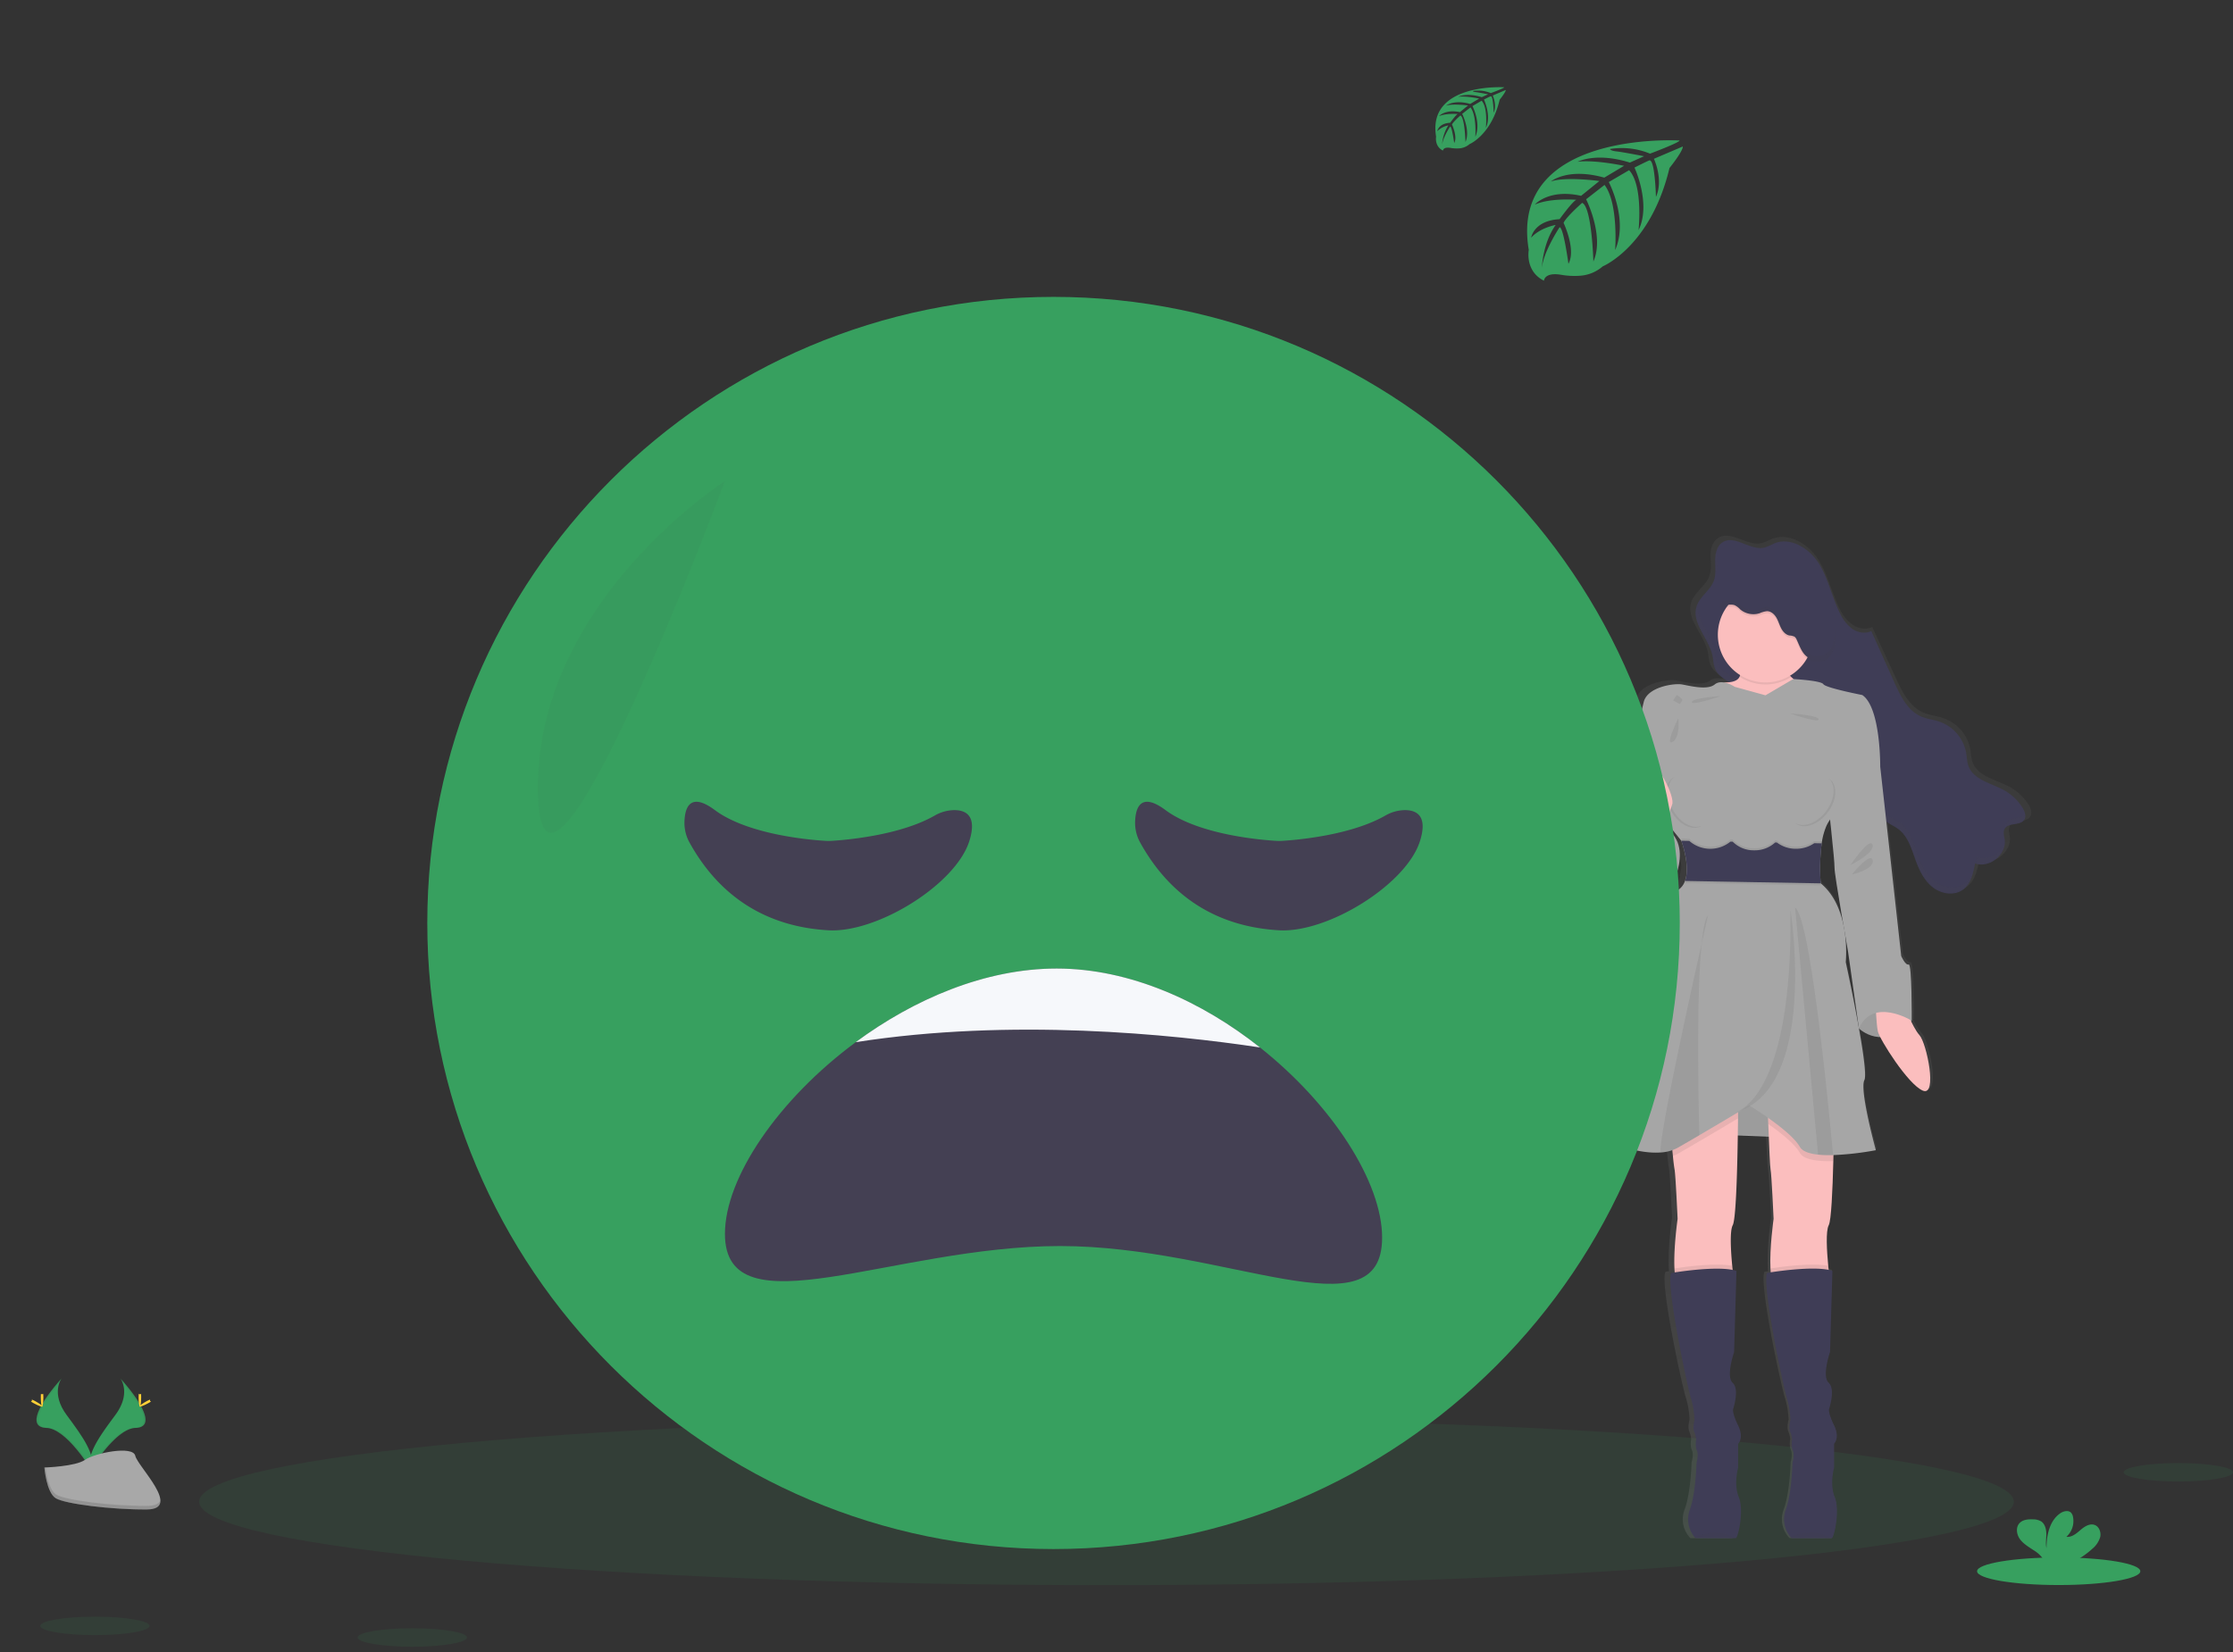 <svg width="150" height="111" fill="none" xmlns="http://www.w3.org/2000/svg">
    <rect width="100%" height="100%" fill="#333333" stroke="none"/>
    <g clip-path="url(#a)">
        <path opacity=".1" d="M74.328 106.509c33.662 0 60.95-2.51 60.95-5.607 0-3.097-27.288-5.607-60.95-5.607-33.662 0-60.951 2.51-60.951 5.607 0 3.097 27.289 5.607 60.95 5.607Z" fill="#37A05F"/>
        <path d="M136.448 54.588V54.517a1.157 1.157 0 0 0-.173-.438c-.312-.499-.746-.91-1.262-1.194-.9-.494-2.137-.705-2.497-1.647-.111-.292-.113-.61-.168-.915a2.758 2.758 0 0 0-1.826-2.077c-.428-.143-.89-.183-1.306-.36-.93-.396-1.421-1.37-1.837-2.272l-1.614-3.492c-.41.206-.939.109-1.322-.149a2.745 2.745 0 0 1-.855-1.056c-.555-1.078-.793-2.298-1.445-3.324-.652-1.025-1.954-1.835-3.105-1.39a5.295 5.295 0 0 1-.696.289c-.985.23-2.076-.896-2.92-.35a.95.95 0 0 0-.332.363.124.124 0 0 1 0-.027c-.11.222-.171.464-.18.712v.172c0 .196.012.395.015.594.003.167-.01.334-.038.5v-.014a1.71 1.71 0 0 1-.071.272c-.219.59-.828.975-1.113 1.529v-.027c-.032.06-.06.122-.083.186-.05.146-.077.298-.078.452-.024 1.04 1.079 2.02 1.207 3.136.092.791.273 1.045.945 1.492l.148.098c-.059 0-.119.008-.186.01a.459.459 0 0 0-.078.008.83.83 0 0 0-.701.123c-.515.409-1.734.094-2.275 0-.542-.095-2.396.16-2.655 1.187-.259 1.028-.704 3.15-.704 3.15s0 1.346-.165 1.597a.085.085 0 0 0 0 .054c0 .378.014 2.649-.352 3.234-.09.136-.083.437-.016.808-.385.495-.746 1.073-.682 1.453.117.775 1.691 3.215 3.946 1.909 0 0 1.283-2.347-.331-3.595l.07-.273c.488.6.849 1.031.849 1.031s.019.05.049.137h-.049c.211.573.338 1.174.379 1.783a2.188 2.188 0 0 1-.12.656h.042a1.471 1.471 0 0 1-.042.137c-.079.23-.227.43-.424.574-1.128.799-2.419 6.505-2.419 6.505s-2.558 9.225-3.069 9.75c-.423.431 2.233 1.645 4.227 1.5.278-.016.553-.069.818-.155.012.136.026.272.039.397.043.409.086.788.114.906.071.298.211 3.333.211 3.333s-.288 1.972-.218 3.343c0 .095.012.185.02.273l-.248.038c-.376.846 1.174 7.9 1.385 8.493.14.467.219.951.235 1.439 0 0-.136.501-.023.775.07.168.116.345.136.526 0 0-.093.455.048.752.14.297-.023.818-.023.818s-.047 2.055-.469 3.174a1.819 1.819 0 0 0 .293 1.81c.029.039.061.076.095.111 0 0 2.332.019 2.743 0h.053c.165-.023.587-1.872.211-2.763-.376-.89-.046-1.987-.046-1.987v-1.62s.422-.39 0-1.227c-.423-.837-.353-1.09-.353-1.09s.47-1.348-.024-1.782c-.493-.433.094-2.078.094-2.078l.167-5.481a2.17 2.17 0 0 0-.266-.069l-.029-.28c-.097-.993-.18-2.343.036-2.728.215-.384.319-3.742.353-6.075l2.149.082c.045 1.091.093 2.087.123 2.213.071.298.212 3.333.212 3.333s-.289 1.972-.219 3.343c0 .095.012.185.02.273l-.248.038c-.376.846 1.174 7.9 1.386 8.493.14.467.219.95.235 1.439 0 0-.136.501-.024.775.07.168.116.345.136.526 0 0-.092.455.048.752s-.023.818-.023.818-.047 2.055-.469 3.174a1.828 1.828 0 0 0 .398 1.918s2.332.019 2.742 0h.053c.165-.023.588-1.872.212-2.763-.377-.89-.047-1.986-.047-1.986V96.98s.423-.39 0-1.227c-.422-.837-.353-1.09-.353-1.09s.471-1.348-.023-1.782c-.494-.433.094-2.078.094-2.078l.169-5.481a2.063 2.063 0 0 0-.273-.069l-.028-.28c-.097-.993-.18-2.343.035-2.728.173-.315.273-2.344.318-4.325 0-.137 0-.273.011-.41a21.177 21.177 0 0 0 2.943-.33s-1.15-4.064-.798-4.725c.151-.285-.067-1.803-.366-3.438.417.337.935.524 1.47.532.514.988 2.078 3.263 2.959 3.613 1.034.41.258-3.218-.234-3.743a4.432 4.432 0 0 1-.584-.937l.042-.045c.014-.015.025-3.859-.211-3.79-.236.07-.517-.57-.517-.57l-.728-6.392-.305-2.675c.255.188.557.308.818.495.709.52.941 1.432 1.252 2.239.256.664.616 1.323 1.206 1.74.591.417 1.457.528 2.046.105.545-.397.706-1.113.826-1.766.99.348 2.192-.582 2.063-1.598-.031-.251-.124-.525.007-.745.262-.433 1.091-.181 1.364-.61a.457.457 0 0 0 .068-.246.166.166 0 0 0 .005-.037Zm-13.242 3.515c-.015.245.321 2.205.594 3.757-.224-.967-.673-1.999-1.556-2.706 0 0 0-.05-.011-.137h.011s-.037-.39-.043-.945c.002-.492.038-.983.11-1.47v-.012h-.018c0-.041.011-.083.018-.124a4.41 4.41 0 0 1 .331-1.192c.073-.149.157-.292.252-.428.146 1.318.326 3.01.312 3.258Zm.734 4.544c.12.67.206 1.14.206 1.14l.724 4.972v.023c-.39-2.099-.888-4.31-.888-4.31a8.562 8.562 0 0 0-.042-1.825Z" fill="url(#b)"/>
        <path d="M115.066 44.263c-.137-1.26-1.5-2.347-1.091-3.546.222-.653.917-1.052 1.152-1.701.155-.428.086-.899.087-1.354.002-.456.108-.965.487-1.217.818-.545 1.871.577 2.825.348a5.02 5.02 0 0 0 .673-.286c1.114-.444 2.374.364 3 1.384.626 1.02.86 2.236 1.397 3.308.184.414.468.775.827 1.051.371.257.878.353 1.279.149l1.561 3.477c.409.896.878 1.867 1.773 2.26.401.177.848.216 1.263.36a2.728 2.728 0 0 1 1.772 2.065c.053.306.055.622.162.913.348.938 1.544 1.148 2.415 1.636.505.284.927.693 1.228 1.188.136.236.253.545.107.777-.263.425-1.063.174-1.317.607-.128.218-.038.49 0 .741.124 1.011-1.039 1.937-1.996 1.59-.116.65-.273 1.364-.799 1.758-.566.423-1.405.311-1.976-.104-.571-.414-.918-1.07-1.166-1.731-.301-.805-.526-1.713-1.212-2.23-.248-.185-.546-.305-.788-.492-.546-.417-.819-1.106-1.014-1.773-.252-.832-.452-1.687-.818-2.472-.365-.785-.943-1.516-1.736-1.875-.743-.334-1.599-.312-2.367-.584-1.321-.466-2.299-1.577-3.613-2.1a5.838 5.838 0 0 1-1.187-.672c-.661-.435-.841-.687-.928-1.475Z" fill="#3F3D56"/>
        <g opacity=".1" fill="#434343">
            <path d="M115.188 38.748c.028-.053.053-.108.074-.165.154-.428.086-.898.087-1.354 0-.152.014-.303.043-.452-.126.269-.187.564-.179.861-.001.367.042.752-.025 1.11ZM131.999 59.343c-.566.421-1.405.31-1.976-.105-.571-.416-.919-1.069-1.16-1.733-.302-.805-.525-1.713-1.213-2.23-.246-.185-.545-.306-.786-.492-.546-.417-.819-1.106-1.015-1.766-.252-.832-.451-1.687-.818-2.472-.367-.785-.942-1.516-1.736-1.875-.742-.334-1.598-.312-2.366-.584-1.323-.466-2.3-1.577-3.613-2.1a5.92 5.92 0 0 1-1.188-.672c-.646-.446-.818-.698-.914-1.485-.136-1.18-1.336-2.21-1.149-3.323-.031.06-.058.122-.081.186-.409 1.2.955 2.286 1.091 3.545.089.787.273 1.039.914 1.485.369.268.767.494 1.188.67 1.313.524 2.29 1.637 3.613 2.102.768.273 1.624.25 2.366.584.794.358 1.364 1.09 1.736 1.875.372.784.571 1.636.818 2.472.2.66.464 1.349 1.015 1.766.246.185.545.307.786.492.682.517.911 1.425 1.213 2.23.248.661.595 1.316 1.167 1.73.571.415 1.41.526 1.976.105.361-.273.545-.689.666-1.134-.107.287-.292.54-.534.729ZM134.801 55.254a.57.57 0 0 0-.065.319c.308-.304 1.003-.126 1.246-.517a.498.498 0 0 0 .063-.32c-.317.3-1.012.12-1.244.518ZM132.798 57.585c-.026.137-.052.283-.085.424.835.26 1.799-.409 1.935-1.254-.331.65-1.149 1.085-1.85.83Z"/>
        </g>
        <path d="M116.827 44.919s.454.916-.886.935c-1.34.02.863 5.951.863 5.951l2.228 2.836 2.773-1.5.159-4.137.205-2.5s-2.591-.84-2.114-1.953c.477-1.113-3.228.368-3.228.368Z" fill="#FBBEBE"/>
        <path d="M124.874 69.104s1.636 1.61 3.545-.527l-1.465-1.555h-1.855l-.225 2.082Z" fill="#A6A6A6"/>
        <path opacity=".1" d="m125.051 67.022-.225 2.082s1.637 1.61 3.546-.527" fill="#434343"/>
        <path d="M127.804 67.305s.659 1.728 1.136 2.25c.478.522 1.228 4.136.228 3.727-.999-.41-2.908-3.454-3.023-3.977-.115-.522-.158-2-.158-2h1.817Z" fill="#FBBEBE"/>
        <path d="m113.51 76.169 8.817.34-1.023-3.728-4.441-.09-3.353 3.478Z" fill="#A6A6A6"/>
        <path opacity=".1" d="m114.736 76.169 8.818.34-1.023-3.728-4.442-.09-3.353 3.478Z" fill="#434343"/>
        <path d="M116.395 82.323c-.208.388-.128 1.733-.034 2.727.06.633.126 1.12.126 1.12s-3.296 1.022-3.795.136c-.127-.225-.19-.62-.212-1.082-.068-1.363.212-3.328.212-3.328s-.137-3.022-.205-3.318a12.344 12.344 0 0 1-.11-.903c-.06-.605-.118-1.279-.118-1.279l4.5-2.386s0 .447-.008 1.136c-.024 2.163-.097 6.7-.356 7.177Z" fill="#FBBEBE"/>
        <path opacity=".1" d="M116.487 86.17s-3.296 1.022-3.795.136c-.127-.225-.19-.62-.212-1.082.682-.103 2.757-.39 3.881-.174.06.633.126 1.12.126 1.12Z" fill="#434343"/>
        <path d="M116.6 103.351h-.052c-.397.015-2.652 0-2.652 0a1.863 1.863 0 0 1-.386-1.909c.409-1.114.454-3.16.454-3.16s.159-.522.023-.818c-.136-.296-.046-.75-.046-.75a1.929 1.929 0 0 0-.137-.522c-.113-.273.023-.773.023-.773a5.788 5.788 0 0 0-.227-1.432c-.205-.59-1.705-7.613-1.341-8.454 0 0 3.182-.546 4.387-.137l-.159 5.455s-.569 1.636-.092 2.068c.477.433.023 1.773.023 1.773s-.068.25.341 1.09c.409.842 0 1.228 0 1.228v1.613s-.317 1.091.045 1.977c.363.887-.045 2.722-.204 2.751Z" fill="#3F3D56"/>
        <path d="M122.844 82.323c-.209.388-.129 1.733-.034 2.727.06.633.125 1.12.125 1.12s-3.296 1.022-3.795.136c-.127-.225-.189-.62-.211-1.082-.068-1.363.211-3.328.211-3.328s-.136-3.022-.204-3.318c-.037-.16-.101-1.681-.152-3.046-.042-1.165-.076-2.217-.076-2.217l4.5.695s0 1.979-.056 4.012c-.049 1.971-.141 3.992-.308 4.3Z" fill="#FBBEBE"/>
        <path opacity=".1" d="M122.935 86.17s-3.296 1.022-3.795.136c-.127-.225-.189-.62-.211-1.082.682-.103 2.757-.39 3.881-.174.06.633.125 1.12.125 1.12Z" fill="#434343"/>
        <path d="M123.048 103.351h-.052c-.396.015-2.652 0-2.652 0a1.863 1.863 0 0 1-.386-1.909c.409-1.12.45-3.165.45-3.165s.16-.522.023-.818c-.136-.296-.046-.75-.046-.75a1.965 1.965 0 0 0-.136-.523c-.113-.272.023-.773.023-.773a5.788 5.788 0 0 0-.228-1.431c-.204-.591-1.704-7.614-1.34-8.455 0 0 3.181-.545 4.386-.136l-.159 5.454s-.569 1.636-.091 2.069c.477.432.023 1.772.023 1.772s-.068.25.341 1.091c.409.842 0 1.228 0 1.228v1.613s-.318 1.09.045 1.977c.362.886-.041 2.727-.201 2.756Z" fill="#3F3D56"/>
        <path opacity=".1" d="M118.6 45.99a3.205 3.205 0 1 0 0-6.41 3.205 3.205 0 0 0 0 6.41Z" fill="#434343"/>
        <path d="M118.6 45.854a3.205 3.205 0 1 0 0-6.41 3.205 3.205 0 0 0 0 6.41Z" fill="#FBBEBE"/>
        <path opacity=".1" d="m112.259 76.396 4.5-2.386s0 .447-.008 1.136c-.657.393-1.649.983-2.602 1.54-.518.305-1.024.6-1.457.846-.101.055-.207.1-.315.137-.06-.599-.118-1.273-.118-1.273ZM123.208 74.005s0 1.978-.056 4.011h-.017a7.56 7.56 0 0 1-1.007-.031c-.588-.063-1.058-.218-1.227-.526-.343-.6-1.301-1.364-2.111-1.933-.043-1.164-.077-2.217-.077-2.217l4.495.696Z" fill="#434343"/>
        <path d="M122.37 56.674a13.019 13.019 0 0 0-.065 2.677c2.067 1.705 1.681 5.295 1.681 5.295s1.592 7.274 1.251 7.932c-.341.659.772 4.705.772 4.705-.949.18-1.909.29-2.874.33a7.542 7.542 0 0 1-1.007-.032c-.588-.062-1.058-.218-1.227-.526-.636-1.113-3.386-2.772-3.386-2.772s-1.743 1.044-3.366 1.995a138.6 138.6 0 0 1-1.457.845 2.708 2.708 0 0 1-1.139.312c-1.93.144-4.5-1.064-4.091-1.493.501-.523 2.978-9.705 2.978-9.705s1.249-5.682 2.34-6.477a1.18 1.18 0 0 0 .409-.571c.374-1.038-.251-2.701-.251-2.701s-3.522-4.34-3.364-4.592c.159-.25.16-1.59.16-1.59s.432-2.113.682-3.136c.249-1.023 2.045-1.273 2.567-1.182.523.091 1.704.409 2.203 0 .499-.41 1.341.16 1.341.16l2.07.57 1.862-1.092s1.865.096 2.025.346c.159.249 2.614.728 2.614.728 1.249.84 1.204 4.84 1.204 4.84s-3 2.613-3.614 3.955a4.511 4.511 0 0 0-.318 1.18Z" fill="#A6A6A6"/>
        <path d="m125.623 50.987.682.545.705 6.341.703 6.364s.273.637.501.569c.227-.069.204 3.771.204 3.771s-2.61-1.605-3.545.527l-.728-5.14s-.933-5.25-.91-5.659c.023-.409-.477-4.84-.477-4.84l2.865-2.478ZM110.078 51.283l-.501.613s.046 2.636-.341 3.273 1.069 4.364 1.615 4.136c.545-.228 1.772-6.045 1.772-6.113 0-.068-2.545-1.91-2.545-1.91Z" fill="#A6A6A6"/>
        <path d="M110.033 55.033s-1.592 1.613-1.479 2.386c.114.773 1.637 3.202 3.819 1.897 0 0 2.023-3.806-2.34-4.283Z" fill="#A6A6A6"/>
        <path opacity=".1" d="M116.548 103.355c-.397.015-2.652 0-2.652 0a1.372 1.372 0 0 1-.093-.109c.577-.197 1.823-.491 2.745.109ZM122.999 103.355c-.397.015-2.652 0-2.652 0a1.372 1.372 0 0 1-.093-.109c.574-.197 1.821-.491 2.745.109ZM114.31 63.383c-.348 3.336-.233 9.955-.161 12.895-.518.304-1.024.598-1.457.845a2.706 2.706 0 0 1-1.139.312c-.145-.889 1.857-10.02 2.757-14.052ZM114.736 61.49l-.426 1.893c.098-.956.235-1.641.426-1.892ZM120.272 61.13s1.932 12.137-3.79 13.637c-.001-.006 3.959-.607 3.79-13.636Z" fill="#434343"/>
        <path opacity=".1" d="M123.135 77.613a7.542 7.542 0 0 1-1.007-.032l-1.544-16.594c.985.644 2.163 12.42 2.551 16.626ZM116.214 40.765a.846.846 0 0 1 .304.032c.145.072.275.17.384.289a1.374 1.374 0 0 0 1.301.252 1.72 1.72 0 0 1 .49-.136c.26 0 .485.19.62.409.135.218.205.477.321.71.116.233.301.454.556.511a.976.976 0 0 1 .355.082.503.503 0 0 1 .152.212c.213.46.382 1.002.836 1.227.167.077.349.117.533.116.188.013.375-.02.546-.099.168-.093.306-.231.401-.399.283-.47.316-1.05.249-1.594a4.376 4.376 0 0 0-.713-1.917 4.002 4.002 0 0 0-3.661-1.69c-.246.028-.49.073-.73.136-.867.232-1.718.666-2.244 1.393a4.636 4.636 0 0 1-.419.515 9.77 9.77 0 0 1 .719-.049Z" fill="#434343"/>
        <path d="M116.214 40.629a.846.846 0 0 1 .304.031c.145.072.275.17.384.29a1.375 1.375 0 0 0 1.301.252c.156-.07.321-.116.49-.137.26 0 .485.191.62.41.135.217.205.477.321.71.116.233.301.454.556.511a.979.979 0 0 1 .355.082.503.503 0 0 1 .152.211c.213.46.382 1.003.836 1.227.167.078.349.117.533.116.188.014.375-.02.546-.098.168-.094.306-.232.401-.4.283-.468.316-1.05.249-1.593a4.377 4.377 0 0 0-.713-1.918 4.002 4.002 0 0 0-3.661-1.69c-.246.028-.49.074-.73.137-.867.232-1.718.666-2.244 1.392a4.628 4.628 0 0 1-.419.516c.239-.023.479-.044.719-.05Z" fill="#3F3D56"/>
        <path opacity=".1" d="M112.737 48.26s.159 1.273-.386 1.59c-.546.319.386-1.59.386-1.59ZM124.304 58.124s1.296-1.91 1.478-1.364c.183.546-1.478 1.364-1.478 1.364ZM124.395 58.76s1.278-1.569 1.401-.955-1.401.954-1.401.954ZM120.643 56.893a2.074 2.074 0 0 1-1.285-.423h-.112c-.382.35-.885.538-1.403.528a1.99 1.99 0 0 1-1.455-.584h-.148a2.144 2.144 0 0 1-2.766-.05l-.533-.01s.625 1.664.251 2.701l9.113.163a12.95 12.95 0 0 1 .066-2.677v-.012l-.501-.01c-.36.25-.789.38-1.227.374Z" fill="#434343"/>
        <path opacity=".1" d="M120.643 57.165a2.074 2.074 0 0 1-1.285-.422h-.112c-.382.35-.885.538-1.403.527a1.99 1.99 0 0 1-1.455-.583h-.148a2.144 2.144 0 0 1-2.766-.05l-.533-.01s.625 1.663.251 2.701l9.113.162a12.95 12.95 0 0 1 .066-2.677v-.012l-.501-.01c-.36.25-.789.381-1.227.374Z" fill="#434343"/>
        <path d="M120.643 57.029a2.075 2.075 0 0 1-1.285-.423h-.112c-.382.35-.885.539-1.403.528a1.991 1.991 0 0 1-1.455-.584h-.148a2.143 2.143 0 0 1-2.766-.05l-.533-.01s.625 1.664.251 2.702l9.113.162c-.07-.892-.049-1.79.066-2.677v-.012l-.501-.01c-.36.25-.789.38-1.227.374Z" fill="#3F3D56"/>
        <path opacity=".1" d="M120.238 47.936s1.918.123 1.931.396c.012.273-1.931-.396-1.931-.396ZM115.577 46.773s-1.919.123-1.931.396c-.012.272 1.931-.396 1.931-.396ZM122.909 52.35c-.019-.015-.038-.026-.057-.038.491.442.409 1.407-.194 2.204-.602.796-1.517 1.128-2.074.77.018.015.033.032.052.047.545.417 1.5.09 2.13-.734.63-.824.691-1.831.143-2.25ZM112.37 54.414c-.486-.876-.423-1.843.127-2.21-.021.01-.043.018-.063.03-.603.335-.682 1.34-.183 2.245.499.906 1.399 1.364 2.002 1.034a.506.506 0 0 0 .057-.038c-.601.272-1.455-.186-1.94-1.061ZM113.019 47.031l-.176.273-.449-.239.236-.363c.156.074.29.187.389.329Z" fill="#434343"/>
        <path d="M110.169 57.123s.399-1.879-.136-2.476c-.536-.597-.365-3.728.454-3.66.818.068 2.045 2.544 1.84 3.068-.204.524-.977 3.204-.977 3.204l-1.181-.136Z" fill="#FBBEBE"/>
        <path opacity=".1" d="M122.999 43.566a1.042 1.042 0 0 1-.401.4c-.17.078-.358.111-.545.098a1.248 1.248 0 0 1-.533-.116c-.454-.227-.624-.77-.836-1.227a.505.505 0 0 0-.139-.216.982.982 0 0 0-.351-.086c-.255-.057-.439-.28-.556-.511-.117-.232-.187-.488-.321-.71-.133-.223-.36-.418-.62-.41-.17.023-.335.071-.49.144a1.374 1.374 0 0 1-1.3-.254 1.331 1.331 0 0 0-.385-.29.844.844 0 0 0-.304-.03c-.157 0-.312.015-.469.027-.078.102-.161.199-.25.291.239-.02.479-.04.719-.046a.846.846 0 0 1 .304.031c.145.073.275.17.385.29a1.37 1.37 0 0 0 1.3.253c.155-.072.32-.12.49-.143.26 0 .485.191.62.41.135.217.205.476.321.71.116.233.301.454.556.511.121.007.24.036.351.086a.502.502 0 0 1 .152.211c.213.46.382 1.003.836 1.228.167.077.349.117.533.115.188.014.375-.02.546-.098.168-.093.306-.232.401-.4.211-.385.306-.824.272-1.262-.01.35-.108.692-.286.994Z" fill="#434343"/>
        <path d="M110.773 58.614c.678 0 1.227-.373 1.227-.832 0-.46-.549-.832-1.227-.832s-1.227.372-1.227.832c0 .46.549.832 1.227.832Z" fill="#A6A6A6"/>
        <path d="M70.77 104.083c23.233 0 42.067-18.834 42.067-42.067S94.003 19.948 70.77 19.948 28.703 38.782 28.703 62.016c0 23.233 18.834 42.067 42.067 42.067Z" fill="#37A05F"/>
        <path d="M92.843 83.156c0 6.64-10.44.567-21.633.567-11.192 0-22.513 5.823-22.513-.818 0-3.787 3.608-9.053 8.785-12.878 3.9-2.883 8.689-4.947 13.5-4.947 4.947 0 9.793 2.235 13.659 5.303 4.879 3.868 8.202 9.066 8.202 12.773Z" fill="#444053"/>
        <path d="M84.64 70.38c-5.95-.896-16.71-1.988-27.158-.356 3.9-2.883 8.689-4.947 13.5-4.947 4.945 0 9.791 2.235 13.657 5.303Z" fill="#F6F8FB"/>
        <path opacity=".05" d="M48.697 32.32S36.025 40.422 36.13 53.094c.104 12.672 12.568-20.774 12.568-20.774Z" fill="#434343"/>
        <path d="M112.821 9.44s-11.481-.691-10.127 7.354c0 0-.273 1.421 1.02 2.067 0 0 .02-.595 1.176-.394.412.07.831.09 1.248.06a2.593 2.593 0 0 0 1.525-.63s3.227-1.332 4.483-6.608c0 0 .929-1.15.892-1.445l-1.938.826s.662 1.398.137 2.56c0 0-.063-2.508-.435-2.455-.075.012-1.007.484-1.007.484s1.139 2.436.273 4.204c0 0 .326-3-.635-4.028l-1.364.797s1.331 2.514.428 4.566c0 0 .232-3.147-.714-4.373l-1.237.964s1.25 2.48.488 4.181c0 0-.1-3.664-.755-3.94 0 0-1.082.954-1.247 1.345 0 0 .857 1.799.326 2.748 0 0-.326-2.441-.593-2.455 0 0-1.077 1.618-1.191 2.728 0 0 .048-1.65.929-2.882 0 0-1.042.179-1.649.855 0 0 .168-1.144 1.91-1.243 0 0 .89-1.228 1.129-1.301 0 0-1.739-.146-2.793.322 0 0 .927-1.079 3.11-.59l1.228-.995s-2.289-.314-3.259.033c0 0 1.116-.955 3.587-.26l1.33-.794s-1.952-.42-3.115-.273c0 0 1.228-.661 3.503.056l.955-.427s-1.431-.28-1.849-.325c-.419-.043-.441-.16-.441-.16a4.96 4.96 0 0 1 2.691.312s2.015-.757 1.981-.884ZM101.045 5.864s-5.182-.314-4.576 3.321c0 0-.122.643.46.934 0 0 .009-.272.532-.177.186.03.375.04.564.027.254-.018.496-.118.69-.285 0 0 1.457-.602 2.025-2.986 0 0 .42-.52.409-.653l-.876.374s.3.63.064 1.156c0 0-.028-1.133-.196-1.106-.034 0-.456.218-.456.218s.516 1.1.127 1.9c0 0 .148-1.356-.286-1.82l-.616.36s.6 1.137.193 2.064c0 0 .104-1.422-.323-1.976l-.56.435s.566 1.12.222 1.888c0 0-.045-1.655-.342-1.78 0 0-.489.43-.564.608 0 0 .388.818.148 1.242 0 0-.148-1.103-.273-1.107 0 0-.487.73-.537 1.227.023-.463.168-.912.418-1.302a1.46 1.46 0 0 0-.744.386s.075-.517.864-.562c0 0 .403-.554.51-.588 0 0-.785-.065-1.261.146 0 0 .419-.488 1.406-.273l.545-.448S97.58 6.95 97.14 7.1c0 0 .504-.43 1.62-.116l.6-.36s-.88-.19-1.406-.12c0 0 .555-.3 1.583.025l.43-.194s-.647-.126-.835-.146c-.188-.019-.2-.072-.2-.072.409-.068.829-.02 1.213.137 0 0 .915-.333.9-.39Z" fill="#37A05F"/>
        <path opacity=".1" d="M146.328 99.545c2.028 0 3.672-.278 3.672-.62 0-.343-1.644-.62-3.672-.62-2.028 0-3.672.277-3.672.62 0 .342 1.644.62 3.672.62ZM6.378 109.866c2.028 0 3.672-.278 3.672-.62 0-.343-1.644-.621-3.672-.621-2.028 0-3.673.278-3.673.621 0 .342 1.645.62 3.673.62ZM27.695 110.645c2.028 0 3.672-.278 3.672-.621 0-.342-1.644-.62-3.672-.62-2.028 0-3.672.278-3.672.62 0 .343 1.644.621 3.672.621Z" fill="#37A05F"/>
        <path d="M138.291 106.501c3.028 0 5.483-.415 5.483-.928 0-.512-2.455-.927-5.483-.927-3.029 0-5.483.415-5.483.927 0 .513 2.454.928 5.483.928Z" fill="#37A05F"/>
        <path d="M140.557 104.059c.25-.205.433-.48.524-.79.066-.312-.067-.689-.366-.803-.335-.128-.694.105-.965.339-.272.235-.584.502-.94.453.183-.166.32-.376.398-.61a1.44 1.44 0 0 0 .044-.728.563.563 0 0 0-.123-.272c-.187-.199-.523-.115-.747.042-.709.499-.907 1.462-.911 2.329-.071-.312-.011-.638-.012-.955-.001-.316-.09-.681-.36-.849a1.083 1.083 0 0 0-.546-.128c-.319-.013-.673.019-.891.252-.273.29-.201.776.035 1.091.236.315.593.519.922.739.264.157.49.372.66.629.02.036.036.074.049.113h1.998a5.556 5.556 0 0 0 1.231-.852ZM8.092 92.625s.748.979-.347 2.454c-1.095 1.476-1.997 2.727-1.636 3.65 0 0 1.651-2.747 3-2.787 1.348-.04.46-1.666-1.017-3.317Z" fill="#37A05F"/>
        <path opacity=".1" d="M8.092 92.625c.065.094.116.198.152.306 1.312 1.541 2.01 2.98.75 3.016-1.175.034-2.59 2.133-2.922 2.664.012.041.025.082.041.121 0 0 1.651-2.746 3-2.785 1.349-.04.457-1.671-1.021-3.322Z" fill="#434343"/>
        <path d="M9.484 93.872c0 .345-.04.625-.087.625-.048 0-.086-.273-.086-.625 0-.351.047-.182.097-.182.049 0 .076-.163.076.182Z" fill="#FFD037"/>
        <path d="M9.956 94.284c-.303.165-.566.265-.59.222-.023-.042.205-.208.508-.373.303-.165.183-.045.206 0 .023.045.184-.014-.124.151Z" fill="#FFD037"/>
        <path d="M4.134 92.625s-.748.979.345 2.454c1.094 1.476 1.998 2.727 1.637 3.65 0 0-1.653-2.747-3-2.787-1.347-.04-.461-1.666 1.018-3.317Z" fill="#37A05F"/>
        <path opacity=".1" d="M4.134 92.625a1.177 1.177 0 0 0-.152.306c-1.312 1.541-2.012 2.98-.75 3.016 1.174.034 2.59 2.133 2.92 2.664a1.262 1.262 0 0 1-.039.121s-1.653-2.746-3-2.785c-1.347-.04-.458-1.671 1.021-3.322Z" fill="#434343"/>
        <path d="M2.742 93.872c0 .345.038.625.086.625.048 0 .086-.273.086-.625 0-.351-.048-.182-.095-.182-.048 0-.077-.163-.077.182Z" fill="#FFD037"/>
        <path d="M2.264 94.284c.302.165.567.265.59.222.023-.042-.204-.208-.507-.373-.303-.165-.184-.045-.206 0-.022.045-.18-.014.123.151Z" fill="#FFD037"/>
        <path d="M2.98 98.604s2.095-.064 2.728-.514 3.222-.986 3.38-.273c.156.714 3.146 3.587.782 3.606-2.365.019-5.494-.37-6.124-.753-.63-.383-.765-2.066-.765-2.066Z" fill="#A8A8A8"/>
        <path opacity=".2" d="M9.91 101.179c-2.365.019-5.495-.37-6.125-.753-.48-.292-.67-1.34-.735-1.825h-.07s.137 1.69.763 2.073 3.76.772 6.124.753c.682 0 .918-.25.905-.608-.095.219-.354.356-.863.36Z" fill="#434343"/>
        <path d="M55.814 56.5c.8-.045 4.568-.329 6.961-1.694a2.713 2.713 0 0 1 1.264-.372c.761-.022 1.637.296 1.076 2.074-.908 2.909-6.181 6.181-9.454 6-3.147-.175-6.88-1.443-9.346-5.902a2.727 2.727 0 0 1-.337-1.403c.029-.9.356-2.028 2.046-.77 2.282 1.697 6.613 2.02 7.482 2.067.102.005.205.005.308 0ZM86.086 56.5c.8-.045 4.568-.329 6.961-1.694a2.712 2.712 0 0 1 1.264-.372c.761-.022 1.637.296 1.076 2.074-.908 2.909-6.18 6.181-9.454 6-3.147-.175-6.88-1.443-9.346-5.902a2.728 2.728 0 0 1-.337-1.403c.03-.9.356-2.028 2.046-.77 2.282 1.697 6.613 2.02 7.482 2.067.103.005.206.005.308 0Z" fill="#444053"/>
    </g>
    <defs>
        <linearGradient id="b" x1="121.653" y1="103.36" x2="121.653" y2="35.992" gradientUnits="userSpaceOnUse">
            <stop stop-color="gray" stop-opacity=".25"/>
            <stop offset=".54" stop-color="gray" stop-opacity=".12"/>
            <stop offset="1" stop-color="gray" stop-opacity=".1"/>
        </linearGradient>
        <clipPath id="a">
            <path fill="#fff" d="M0 0h150v110.645H0z"/>
        </clipPath>
    </defs>
</svg>
